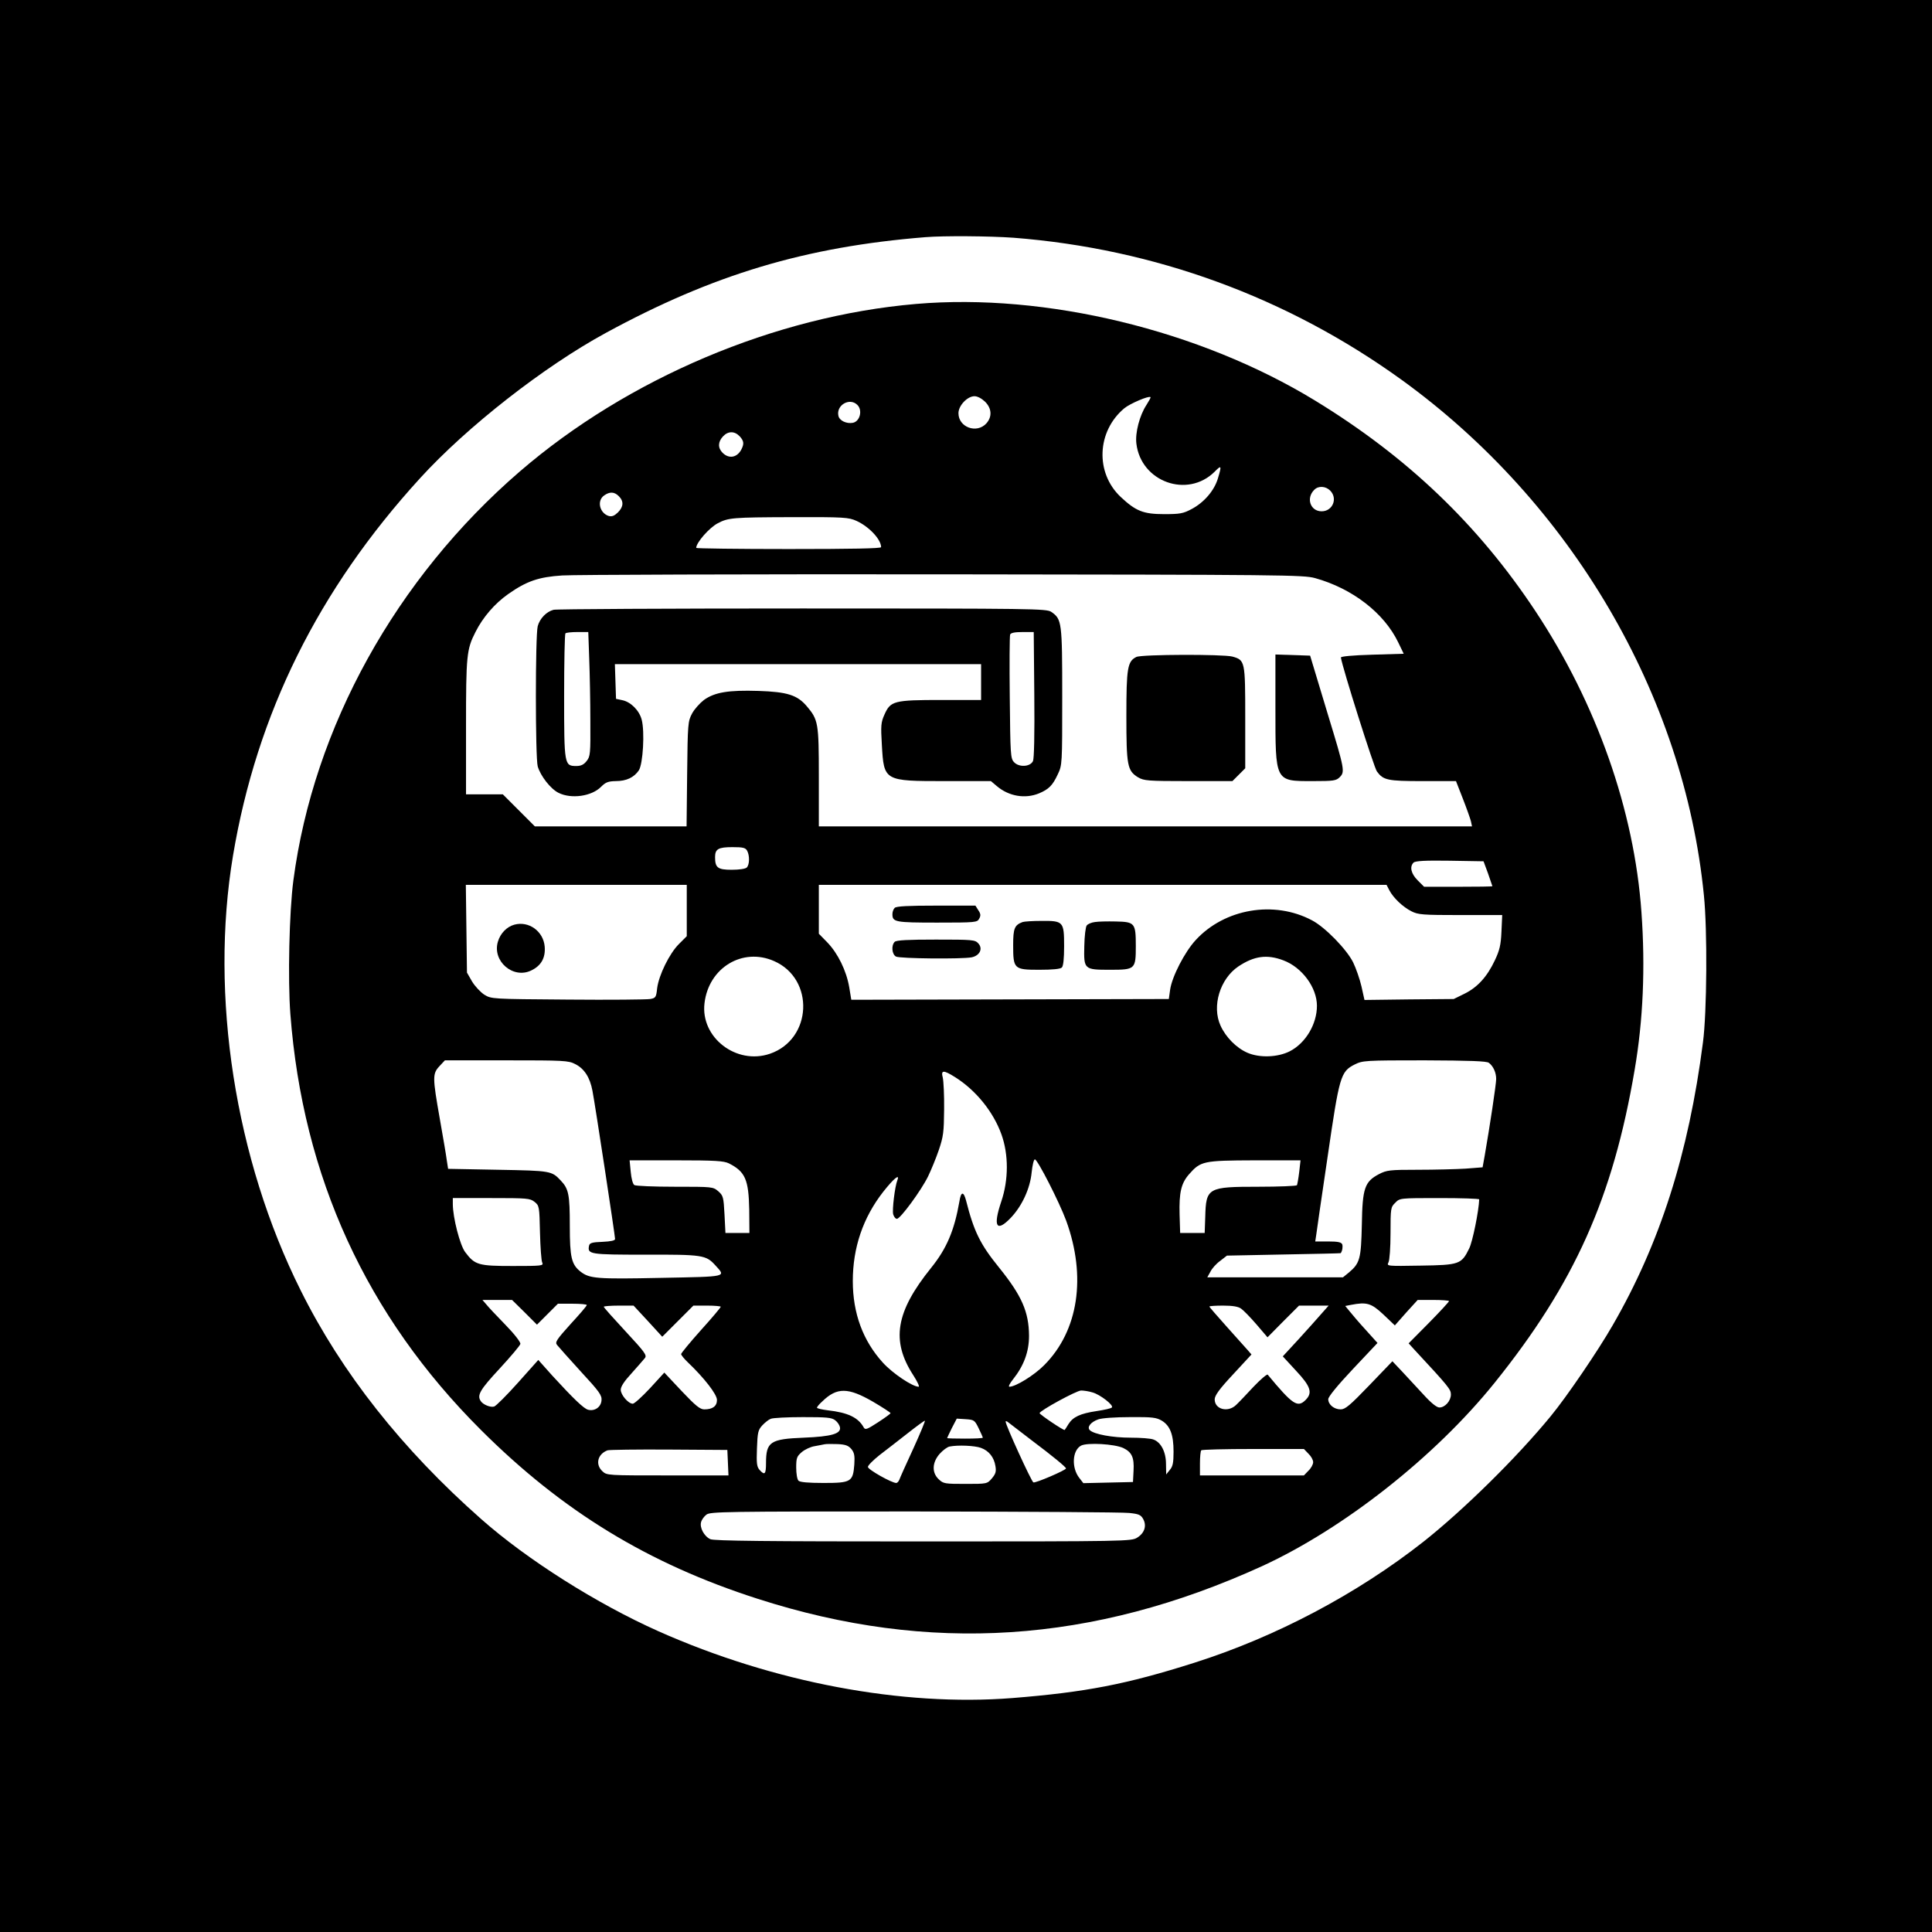 <?xml version="1.0" standalone="no"?>
<!DOCTYPE svg PUBLIC "-//W3C//DTD SVG 20010904//EN"
 "http://www.w3.org/TR/2001/REC-SVG-20010904/DTD/svg10.dtd">
<svg version="1.0" xmlns="http://www.w3.org/2000/svg"
 width="1024pt" height="1024pt" viewBox="0 0 1024 1024"
 preserveAspectRatio="xMidYMid meet">
<g transform="translate(0,1024) scale(0.1,-0.1)"
fill="#000000" stroke="none">
<path d="M0 5120 l0 -5120 5120 0 5120 0 0 5120 0 5120 -5120 0 -5120 0 0
-5120z m5371 3860 c748 -58 1453 -316 2059 -754 898 -650 1496 -1670 1601
-2731 19 -184 16 -623 -5 -780 -76 -590 -228 -1066 -479 -1500 -78 -136 -246
-382 -327 -480 -181 -221 -463 -498 -675 -666 -352 -277 -783 -505 -1215 -642
-359 -114 -576 -156 -964 -187 -584 -46 -1267 83 -1876 354 -325 145 -696 379
-940 595 -419 370 -739 775 -956 1211 -348 696 -483 1563 -359 2305 126 751
452 1410 992 2001 249 273 656 591 983 769 569 310 1060 457 1695 508 96 8
342 6 466 -3z"/>
<path d="M4855 8629 c-747 -64 -1527 -394 -2100 -888 -656 -566 -1093 -1355
-1200 -2167 -22 -166 -30 -526 -16 -709 66 -863 403 -1599 1011 -2205 431
-430 886 -708 1466 -894 910 -293 1776 -236 2673 173 433 199 917 580 1232
971 424 527 628 982 743 1660 45 262 57 543 36 835 -38 540 -238 1107 -562
1596 -304 459 -680 818 -1168 1116 -611 373 -1428 571 -2115 512z m366 -518
c36 -36 38 -80 7 -115 -51 -56 -148 -21 -148 54 0 40 47 90 85 90 16 0 38 -12
56 -29z m855 -18 c-36 -55 -60 -147 -53 -204 24 -203 271 -292 415 -149 36 37
38 33 17 -36 -19 -64 -73 -127 -139 -162 -45 -24 -62 -27 -146 -27 -110 0
-150 16 -230 91 -136 128 -127 348 19 470 30 25 131 68 139 59 2 -2 -8 -20
-22 -42z m-1532 1 c29 -28 14 -88 -24 -95 -33 -6 -70 11 -76 36 -14 57 59 100
100 59z m-624 -166 c23 -25 25 -40 9 -71 -23 -43 -66 -50 -99 -17 -26 26 -25
58 2 87 27 29 61 29 88 1z m3130 -288 c42 -42 13 -110 -45 -110 -60 0 -84 70
-39 114 21 22 60 20 84 -4z m-3770 -30 c27 -27 25 -56 -5 -86 -19 -18 -31 -23
-48 -19 -49 15 -65 81 -25 109 30 21 54 20 78 -4z m1260 -131 c66 -30 130 -98
130 -139 0 -7 -155 -10 -490 -10 -269 0 -490 3 -490 6 0 28 70 108 115 131 55
29 79 31 385 32 286 1 308 -1 350 -20z m2430 -303 c198 -55 366 -185 441 -341
l29 -60 -167 -5 c-104 -3 -167 -9 -166 -15 8 -54 176 -585 191 -604 34 -46 55
-51 243 -51 l176 0 36 -92 c20 -51 39 -105 43 -120 l6 -28 -1731 0 -1731 0 0
263 c0 286 -3 302 -64 374 -50 59 -103 76 -256 81 -159 5 -232 -7 -289 -48
-22 -17 -51 -49 -63 -72 -22 -41 -23 -54 -26 -320 l-3 -278 -402 0 -402 0 -85
85 -85 85 -97 0 -98 0 0 358 c0 378 3 410 50 502 39 78 102 151 173 201 98 69
162 91 287 99 58 4 965 7 2015 6 1811 -2 1913 -3 1975 -20z m-3010 -1445 c14
-26 13 -74 -2 -89 -7 -7 -40 -12 -80 -12 -74 0 -88 11 -88 67 0 43 17 53 92
53 56 0 69 -3 78 -19z m3927 -121 c12 -36 23 -66 23 -67 0 -2 -81 -3 -181 -3
l-181 0 -34 34 c-35 35 -44 72 -22 94 9 9 61 12 192 10 l179 -3 24 -65z
m-4247 -196 l0 -136 -42 -42 c-50 -50 -106 -164 -115 -234 -5 -48 -8 -52 -37
-57 -17 -3 -213 -5 -436 -3 -405 3 -405 3 -443 26 -20 13 -50 45 -65 70 l-27
47 -3 233 -3 232 585 0 586 0 0 -136z m3724 107 c21 -40 71 -88 117 -111 35
-18 59 -20 260 -20 l221 0 -4 -88 c-3 -71 -10 -99 -35 -152 -41 -87 -92 -143
-161 -177 l-57 -28 -236 -2 -237 -3 -16 72 c-9 39 -29 96 -44 127 -34 69 -149
187 -218 223 -201 107 -464 62 -617 -105 -58 -63 -125 -193 -135 -262 l-7 -50
-842 -2 -841 -2 -11 67 c-15 87 -60 179 -116 237 l-45 46 0 129 0 130 1505 0
1504 0 15 -29z m-3261 -375 c216 -95 202 -414 -22 -491 -178 -61 -369 86 -347
268 22 188 202 297 369 223z m2699 4 c99 -37 178 -144 178 -241 0 -97 -60
-198 -144 -241 -63 -32 -159 -36 -224 -8 -58 25 -115 82 -143 144 -47 103 -3
248 95 314 83 55 151 65 238 32z m-3753 -550 c48 -24 78 -71 91 -141 14 -71
120 -769 120 -786 0 -8 -22 -13 -67 -15 -56 -2 -68 -6 -71 -21 -9 -45 4 -47
298 -47 304 1 322 -2 371 -56 57 -63 71 -60 -289 -67 -339 -7 -377 -4 -425 33
-48 38 -57 75 -57 243 0 166 -6 196 -48 240 -48 51 -52 52 -332 57 l-265 5 -7
45 c-3 25 -20 124 -37 220 -39 221 -39 239 -2 279 l29 31 326 0 c305 0 329 -1
365 -20z m4842 7 c24 -18 39 -52 39 -86 0 -27 -34 -253 -61 -407 l-11 -61 -90
-7 c-50 -3 -164 -6 -253 -6 -150 0 -165 -2 -206 -23 -76 -40 -88 -74 -91 -268
-4 -180 -10 -204 -68 -253 l-32 -26 -359 0 -360 0 16 29 c8 17 31 43 52 58
l36 28 301 6 c166 3 302 6 302 7 9 12 12 35 8 47 -5 11 -23 15 -74 15 l-69 0
5 33 c2 17 29 203 60 412 63 432 69 455 144 493 43 21 52 22 370 22 240 -1
329 -4 341 -13z m-2829 -76 c111 -70 203 -184 246 -304 38 -106 38 -240 -1
-355 -45 -133 -26 -166 50 -87 60 63 103 156 111 242 4 37 11 68 17 68 14 0
129 -225 166 -325 108 -297 65 -583 -116 -765 -53 -54 -152 -115 -185 -115 -7
0 2 18 19 39 58 73 85 147 85 231 -1 127 -38 212 -159 362 -99 122 -133 190
-175 356 -13 49 -27 47 -35 -6 -27 -154 -67 -249 -150 -352 -188 -233 -213
-386 -95 -568 22 -34 35 -62 29 -62 -32 0 -137 70 -189 127 -106 116 -160 262
-160 433 0 177 54 336 161 473 56 71 90 99 75 61 -13 -33 -28 -156 -22 -180 4
-13 12 -24 20 -24 18 0 129 151 165 225 16 33 42 96 57 140 24 71 27 95 28
215 1 74 -3 150 -7 168 -11 41 3 42 65 3z m-1199 -457 c87 -44 105 -86 108
-245 l1 -124 -63 0 -64 0 -5 98 c-5 93 -7 100 -33 123 -28 24 -31 24 -230 24
-111 0 -208 4 -215 9 -8 5 -16 35 -19 70 l-6 61 247 0 c208 0 252 -3 279 -16z
m3023 -46 c-4 -34 -10 -66 -12 -70 -3 -4 -95 -8 -205 -8 -268 0 -277 -5 -281
-160 l-3 -85 -65 0 -65 0 -3 98 c-3 116 8 165 50 213 62 70 74 73 347 74 l244
0 -7 -62z m-4053 -158 c25 -20 26 -24 29 -163 2 -78 7 -150 12 -159 8 -17 -3
-18 -155 -18 -183 0 -202 5 -253 73 -28 36 -66 184 -66 255 l0 32 204 0 c189
0 205 -1 229 -20z m5007 13 c-2 -61 -35 -224 -53 -260 -41 -84 -52 -88 -258
-91 -178 -3 -180 -3 -170 17 6 11 11 78 11 156 0 131 1 137 25 160 24 25 24
25 235 25 115 0 210 -3 210 -7z m-5060 -598 l66 -66 56 56 55 55 76 0 c43 0
77 -3 77 -7 0 -5 -39 -50 -86 -101 -74 -82 -83 -96 -72 -110 7 -9 64 -73 126
-141 100 -108 113 -127 110 -154 -3 -35 -36 -58 -71 -49 -23 6 -78 59 -189
180 l-75 84 -108 -121 c-59 -66 -116 -123 -126 -126 -19 -6 -59 10 -71 29 -21
31 -4 60 100 172 59 64 109 123 110 131 2 9 -32 53 -80 102 -46 47 -92 96
-102 109 l-19 22 79 0 78 0 66 -65z m4900 59 c0 -4 -48 -56 -107 -116 l-107
-108 30 -33 c183 -197 194 -211 194 -238 0 -34 -31 -69 -61 -69 -14 0 -44 24
-83 67 -34 37 -85 92 -114 123 l-52 55 -123 -128 c-102 -106 -127 -127 -151
-127 -35 0 -66 25 -66 54 0 13 49 73 130 159 l131 139 -63 70 c-35 38 -73 83
-85 98 l-23 28 31 6 c83 16 107 9 171 -51 l61 -58 60 68 61 67 83 0 c46 0 83
-3 83 -6z m-4246 -106 l76 -83 83 83 82 82 73 0 c39 0 72 -3 72 -6 0 -4 -47
-60 -105 -124 -58 -65 -105 -122 -105 -127 0 -5 16 -25 36 -44 86 -82 154
-169 154 -199 0 -33 -23 -50 -67 -50 -23 0 -46 19 -120 97 l-92 98 -76 -83
c-42 -45 -83 -82 -91 -82 -24 0 -64 47 -64 74 0 17 19 46 58 88 31 35 63 71
70 80 12 15 -1 32 -102 141 -64 69 -116 127 -116 131 0 3 36 6 79 6 l79 0 76
-82z m3144 66 c12 -8 49 -46 81 -83 l59 -69 83 84 84 84 78 0 79 0 -39 -44
c-21 -24 -75 -85 -121 -135 l-83 -90 70 -76 c78 -83 89 -117 51 -155 -43 -43
-69 -25 -201 134 -4 4 -38 -25 -76 -65 -37 -40 -79 -84 -92 -96 -43 -41 -113
-23 -113 30 0 20 24 54 97 132 l98 106 -19 22 c-11 12 -61 68 -111 124 -51 57
-93 105 -93 108 0 3 33 5 73 5 50 0 80 -5 95 -16z m-1950 -494 c51 -30 92 -57
92 -60 0 -3 -30 -25 -67 -49 -57 -37 -67 -41 -75 -27 -29 53 -84 79 -190 91
-32 4 -58 10 -58 14 0 4 12 19 28 33 78 76 137 75 270 -2z m1162 50 c41 -11
115 -69 103 -80 -4 -5 -41 -13 -81 -19 -87 -13 -125 -31 -149 -69 -9 -15 -18
-29 -20 -31 -4 -5 -133 82 -133 89 0 13 196 120 220 120 14 0 41 -4 60 -10z
m-1363 -148 c12 -9 23 -26 25 -37 6 -34 -44 -49 -192 -55 -178 -7 -200 -22
-200 -135 0 -59 -7 -66 -34 -36 -15 17 -17 35 -14 115 3 84 6 97 28 121 14 15
34 31 45 35 11 5 88 9 170 9 127 0 153 -2 172 -17z m1731 -2 c44 -27 62 -74
62 -164 0 -59 -4 -79 -20 -97 l-19 -24 -1 55 c0 64 -26 115 -66 130 -14 6 -69
10 -122 10 -95 0 -194 18 -216 40 -16 16 5 43 45 57 19 7 92 12 169 12 118 1
139 -2 168 -19z m-971 -40 c12 -25 22 -47 22 -50 1 -3 -42 -5 -94 -5 -52 0
-95 1 -95 3 0 1 11 25 25 53 l26 50 47 -3 c45 -3 48 -5 69 -48z m-346 -107
c-38 -82 -71 -156 -74 -165 -4 -10 -11 -18 -17 -18 -24 0 -150 71 -150 85 0 8
28 36 62 63 34 26 100 77 147 114 47 37 89 68 93 68 3 0 -24 -66 -61 -147z
m627 43 c112 -84 182 -142 182 -149 0 -9 -162 -79 -173 -74 -10 4 -147 303
-147 322 0 4 6 3 13 -3 6 -5 63 -48 125 -96z m-955 -47 c15 -19 18 -35 15 -81
-7 -92 -17 -98 -163 -98 -81 0 -125 4 -133 12 -7 7 -12 38 -12 69 0 51 3 60
30 83 17 14 47 28 68 31 20 4 44 8 52 10 8 2 39 2 69 1 43 -2 58 -8 74 -27z
m1441 6 c45 -22 58 -50 54 -120 l-3 -60 -132 -3 -131 -3 -21 27 c-43 54 -38
147 9 172 33 17 177 9 224 -13z m-755 1 c42 -15 70 -50 77 -97 5 -29 1 -41
-19 -65 -25 -29 -26 -29 -140 -29 -108 0 -117 1 -141 24 -38 35 -36 89 4 135
17 19 41 37 53 39 45 9 133 5 166 -7z m-1341 -78 l3 -68 -322 0 c-318 0 -323
0 -346 22 -39 36 -26 91 27 111 8 3 155 5 325 4 l310 -2 3 -67z m3077 47 c14
-13 25 -33 25 -45 0 -11 -11 -32 -25 -45 l-24 -25 -276 0 -275 0 0 63 c0 35 3
67 7 70 3 4 127 7 275 7 l269 0 24 -25z m-950 -314 c50 -5 62 -10 74 -32 20
-36 7 -75 -32 -99 -31 -19 -56 -20 -1134 -20 -833 0 -1108 3 -1128 12 -33 15
-58 62 -49 91 3 12 16 30 28 39 20 16 94 17 1101 17 594 -1 1107 -4 1140 -8z"/>
<path d="M2934 7008 c-38 -10 -73 -46 -84 -87 -13 -49 -13 -695 0 -743 15 -51
68 -119 110 -140 67 -34 176 -19 226 32 24 24 37 29 77 30 57 0 97 19 123 57
22 34 32 205 15 269 -13 49 -58 94 -103 103 l-33 7 -3 92 -3 92 971 0 970 0 0
-95 0 -95 -210 0 c-252 0 -270 -5 -302 -77 -19 -42 -20 -59 -14 -161 11 -192
11 -192 337 -192 l241 0 32 -27 c64 -54 150 -68 223 -38 52 22 72 42 99 100
24 50 24 53 24 413 0 397 -2 410 -58 449 -26 17 -89 18 -1320 18 -711 0 -1304
-3 -1318 -7z m189 -260 c3 -79 6 -227 6 -329 1 -174 0 -188 -20 -213 -15 -19
-30 -26 -54 -26 -64 0 -65 5 -65 371 0 179 3 329 7 332 3 4 32 7 63 7 l58 0 5
-142z m2359 -190 c2 -212 -1 -339 -7 -352 -15 -31 -75 -34 -101 -5 -18 20 -19
40 -22 342 -2 176 -1 326 2 334 4 9 25 13 65 13 l60 0 3 -332z"/>
<path d="M6023 6758 c-47 -23 -53 -58 -53 -312 0 -264 5 -291 62 -326 31 -18
50 -20 267 -20 l233 0 34 34 34 34 0 269 c0 300 -1 304 -68 323 -49 13 -480
12 -509 -2z"/>
<path d="M6760 6485 c0 -391 -3 -385 197 -385 112 0 125 2 144 21 28 28 26 41
-62 329 -39 129 -76 253 -83 275 l-12 40 -92 3 -92 3 0 -286z"/>
<path d="M2726 5339 c-40 -11 -74 -46 -87 -90 -31 -103 80 -199 176 -153 53
25 77 67 72 127 -7 81 -84 137 -161 116z"/>
<path d="M4742 5428 c-7 -7 -12 -21 -12 -33 0 -42 13 -45 237 -45 204 0 213 1
223 21 9 16 8 26 -5 45 l-15 24 -208 0 c-148 0 -211 -3 -220 -12z"/>
<path d="M5420 5353 c-43 -16 -50 -34 -50 -122 0 -127 4 -131 139 -131 70 0
111 4 119 12 8 8 12 48 12 113 0 131 -4 135 -121 134 -46 0 -91 -3 -99 -6z"/>
<path d="M5803 5353 c-17 -2 -37 -10 -43 -18 -6 -7 -12 -56 -13 -110 -3 -124
-1 -125 138 -125 132 0 135 3 135 126 0 122 -5 128 -107 130 -43 1 -92 0 -110
-3z"/>
<path d="M4742 5248 c-19 -19 -15 -66 7 -78 22 -11 348 -14 401 -4 43 9 61 46
35 74 -17 19 -31 20 -225 20 -147 0 -209 -3 -218 -12z"/>
</g>
</svg>
